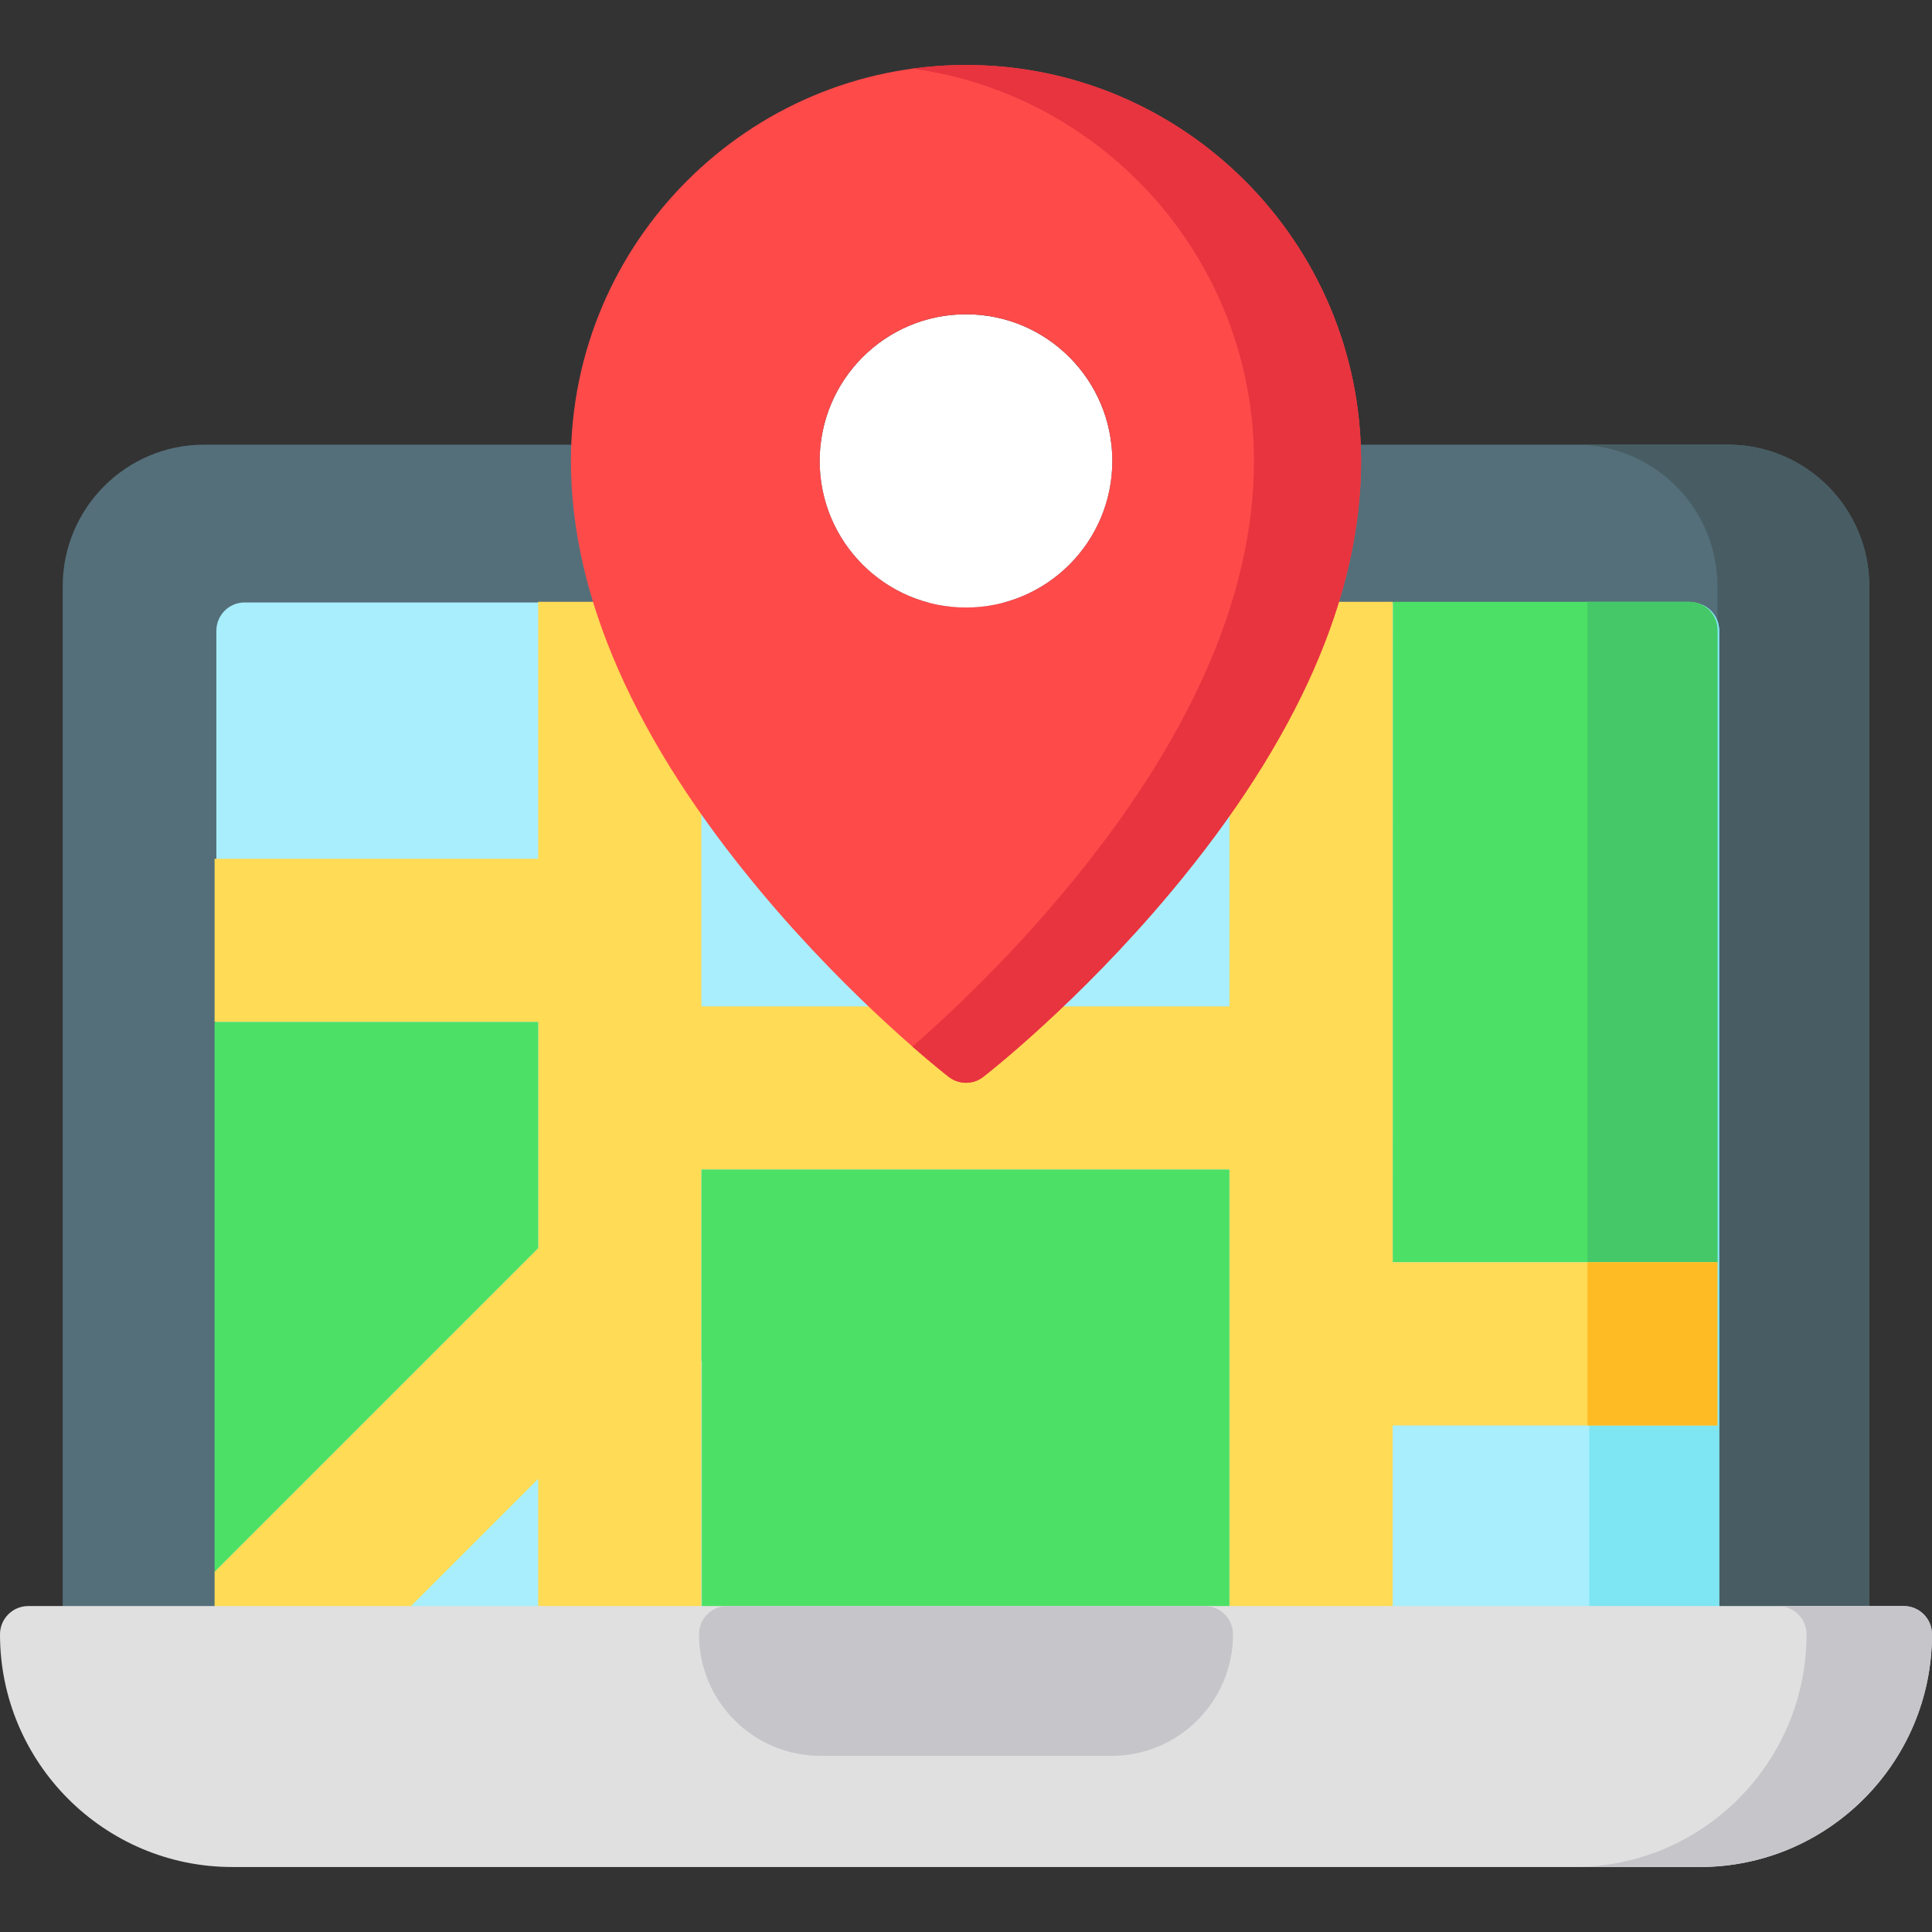 <?xml version="1.0" encoding="iso-8859-1"?>
<!-- Generator: Adobe Illustrator 19.0.0, SVG Export Plug-In . SVG Version: 6.00 Build 0)  -->
<svg version="1.1" id="Capa_1" xmlns="http://www.w3.org/2000/svg" xmlns:xlink="http://www.w3.org/1999/xlink" x="0px" y="0px"
	 viewBox="0 0 512 512" style="enable-background:new 0 0 512 512;" xml:space="preserve">
<rect x="0" y="0" width="512" height="512" fill="#333333" stroke="none"/>
<path style="fill:#546F7A;" d="M457.957,117.844H54.043c-20.635,0-37.424,16.822-37.424,37.5V433.12c0,4.142,3.351,7.5,7.485,7.5
	h463.791c4.134,0,7.485-3.358,7.485-7.5V155.344C495.38,134.666,478.592,117.844,457.957,117.844z"/>
<path style="fill:#475D63;" d="M457.957,117.844h-40.248c20.635,0,37.423,16.822,37.423,37.5V433.12c0,4.142-3.351,7.5-7.485,7.5
	h40.248c4.134,0,7.485-3.358,7.485-7.5V155.344C495.38,134.666,478.592,117.844,457.957,117.844z"/>
<path style="fill:#A8EEFC;" d="M448.12,159.657H64.825c-4.134,0-7.485,3.358-7.485,7.5v266.13c0,4.142,3.351,7.5,7.485,7.5H448.12
	c4.134,0,7.485-3.358,7.485-7.5v-266.13C455.605,163.014,452.254,159.657,448.12,159.657z"/>
<path style="fill:#7EE5F2;" d="M448.12,159.657h-26.945v281.13h26.945c4.134,0,7.485-3.358,7.485-7.5v-266.13
	C455.605,163.014,452.254,159.657,448.12,159.657z"/>
<path style="fill:#4CE166;" d="M447.648,159.49h-78.532l-0.035,175.023h9.451h76.6V166.99
	C455.132,162.847,451.781,159.49,447.648,159.49z"/>
<path style="fill:#44C868;" d="M447.648,159.49h-26.945v175.023h34.43V166.99C455.132,162.847,451.781,159.49,447.648,159.49z"/>
<path style="fill:#FFDB56;" d="M455.132,334.513h-86.051V159.49h-43.249V266.7H185.871V159.49h-43.249v68.096H56.868v43.249h85.754
	v59.932l-85.754,85.754v16.599c0,4.142,3.351,7.5,7.485,7.5h29.579l48.691-48.691v48.691h43.249V309.948h139.962V440.62h43.249
	v-62.858h86.051v-43.249H455.132z"/>
<rect x="420.7" y="334.51" style="fill:#FFBB24;" width="34.43" height="43.25"/>
<path style="fill:#4CE166;" d="M325.806,309.948H185.894v50.73h0.096v79.942h139.842v-7.477c-0.01-0.162-0.026-0.322-0.026-0.487
	L325.806,309.948L325.806,309.948z"/>
<path style="fill:#E0E0E0;" d="M504.515,425.62H7.485c-4.134,0-7.485,3.358-7.485,7.5c0,33.998,27.603,61.657,61.531,61.657h388.937
	c33.929,0,61.531-27.659,61.531-61.657C512,428.978,508.649,425.62,504.515,425.62z"/>
<g>
	<path style="fill:#C6C5CA;" d="M504.515,425.62h-33.247c4.134,0,7.485,3.358,7.485,7.5c0,33.998-27.603,61.657-61.531,61.657
		h33.247c33.929,0,61.531-27.659,61.531-61.657C512,428.978,508.649,425.62,504.515,425.62z"/>
	<path style="fill:#C6C5CA;" d="M319.276,425.62H192.724c-4.134,0-7.485,3.358-7.485,7.5c0,17.751,14.412,32.193,32.127,32.193
		h77.268c17.715,0,32.127-14.442,32.127-32.193C326.761,428.978,323.41,425.62,319.276,425.62z"/>
</g>
<ellipse style="fill:#FFFFFF;" cx="256" cy="122.14" rx="38.775" ry="38.854"/>
<path style="fill:#FF4A4A;" d="M256,17.223c-57.733,0-104.701,47.065-104.701,104.915c0,35.786,16.941,74.207,50.354,114.194
	c24.541,29.37,48.748,48.259,49.766,49.049c1.348,1.045,2.965,1.568,4.581,1.568s3.232-0.523,4.58-1.568
	c1.018-0.79,25.226-19.679,49.766-49.049c33.413-39.988,50.354-78.408,50.354-114.194C360.701,64.288,313.732,17.223,256,17.223z
	 M256,83.285c21.415,0,38.774,17.396,38.774,38.854s-17.36,38.854-38.774,38.854c-21.415,0-38.775-17.395-38.775-38.854
	S234.585,83.285,256,83.285z"/>
<path style="fill:#E7343F;" d="M256,17.223c-4.813,0-9.549,0.334-14.192,0.968c51.044,6.962,90.51,50.92,90.51,103.948
	c0,35.786-16.941,74.207-50.354,114.194c-15.4,18.431-30.666,32.731-40.155,41.024c5.632,4.922,9.232,7.731,9.611,8.025
	c1.348,1.045,2.965,1.568,4.581,1.568s3.232-0.523,4.58-1.568c1.018-0.79,25.226-19.679,49.766-49.049
	c33.413-39.988,50.354-78.408,50.354-114.194C360.701,64.288,313.732,17.223,256,17.223z"/>
<polygon style="fill:#4CE166;" points="142.622,270.834 56.868,270.834 56.868,416.521 142.622,330.766 "/>
<g>
</g>
<g>
</g>
<g>
</g>
<g>
</g>
<g>
</g>
<g>
</g>
<g>
</g>
<g>
</g>
<g>
</g>
<g>
</g>
<g>
</g>
<g>
</g>
<g>
</g>
<g>
</g>
<g>
</g>
</svg>
